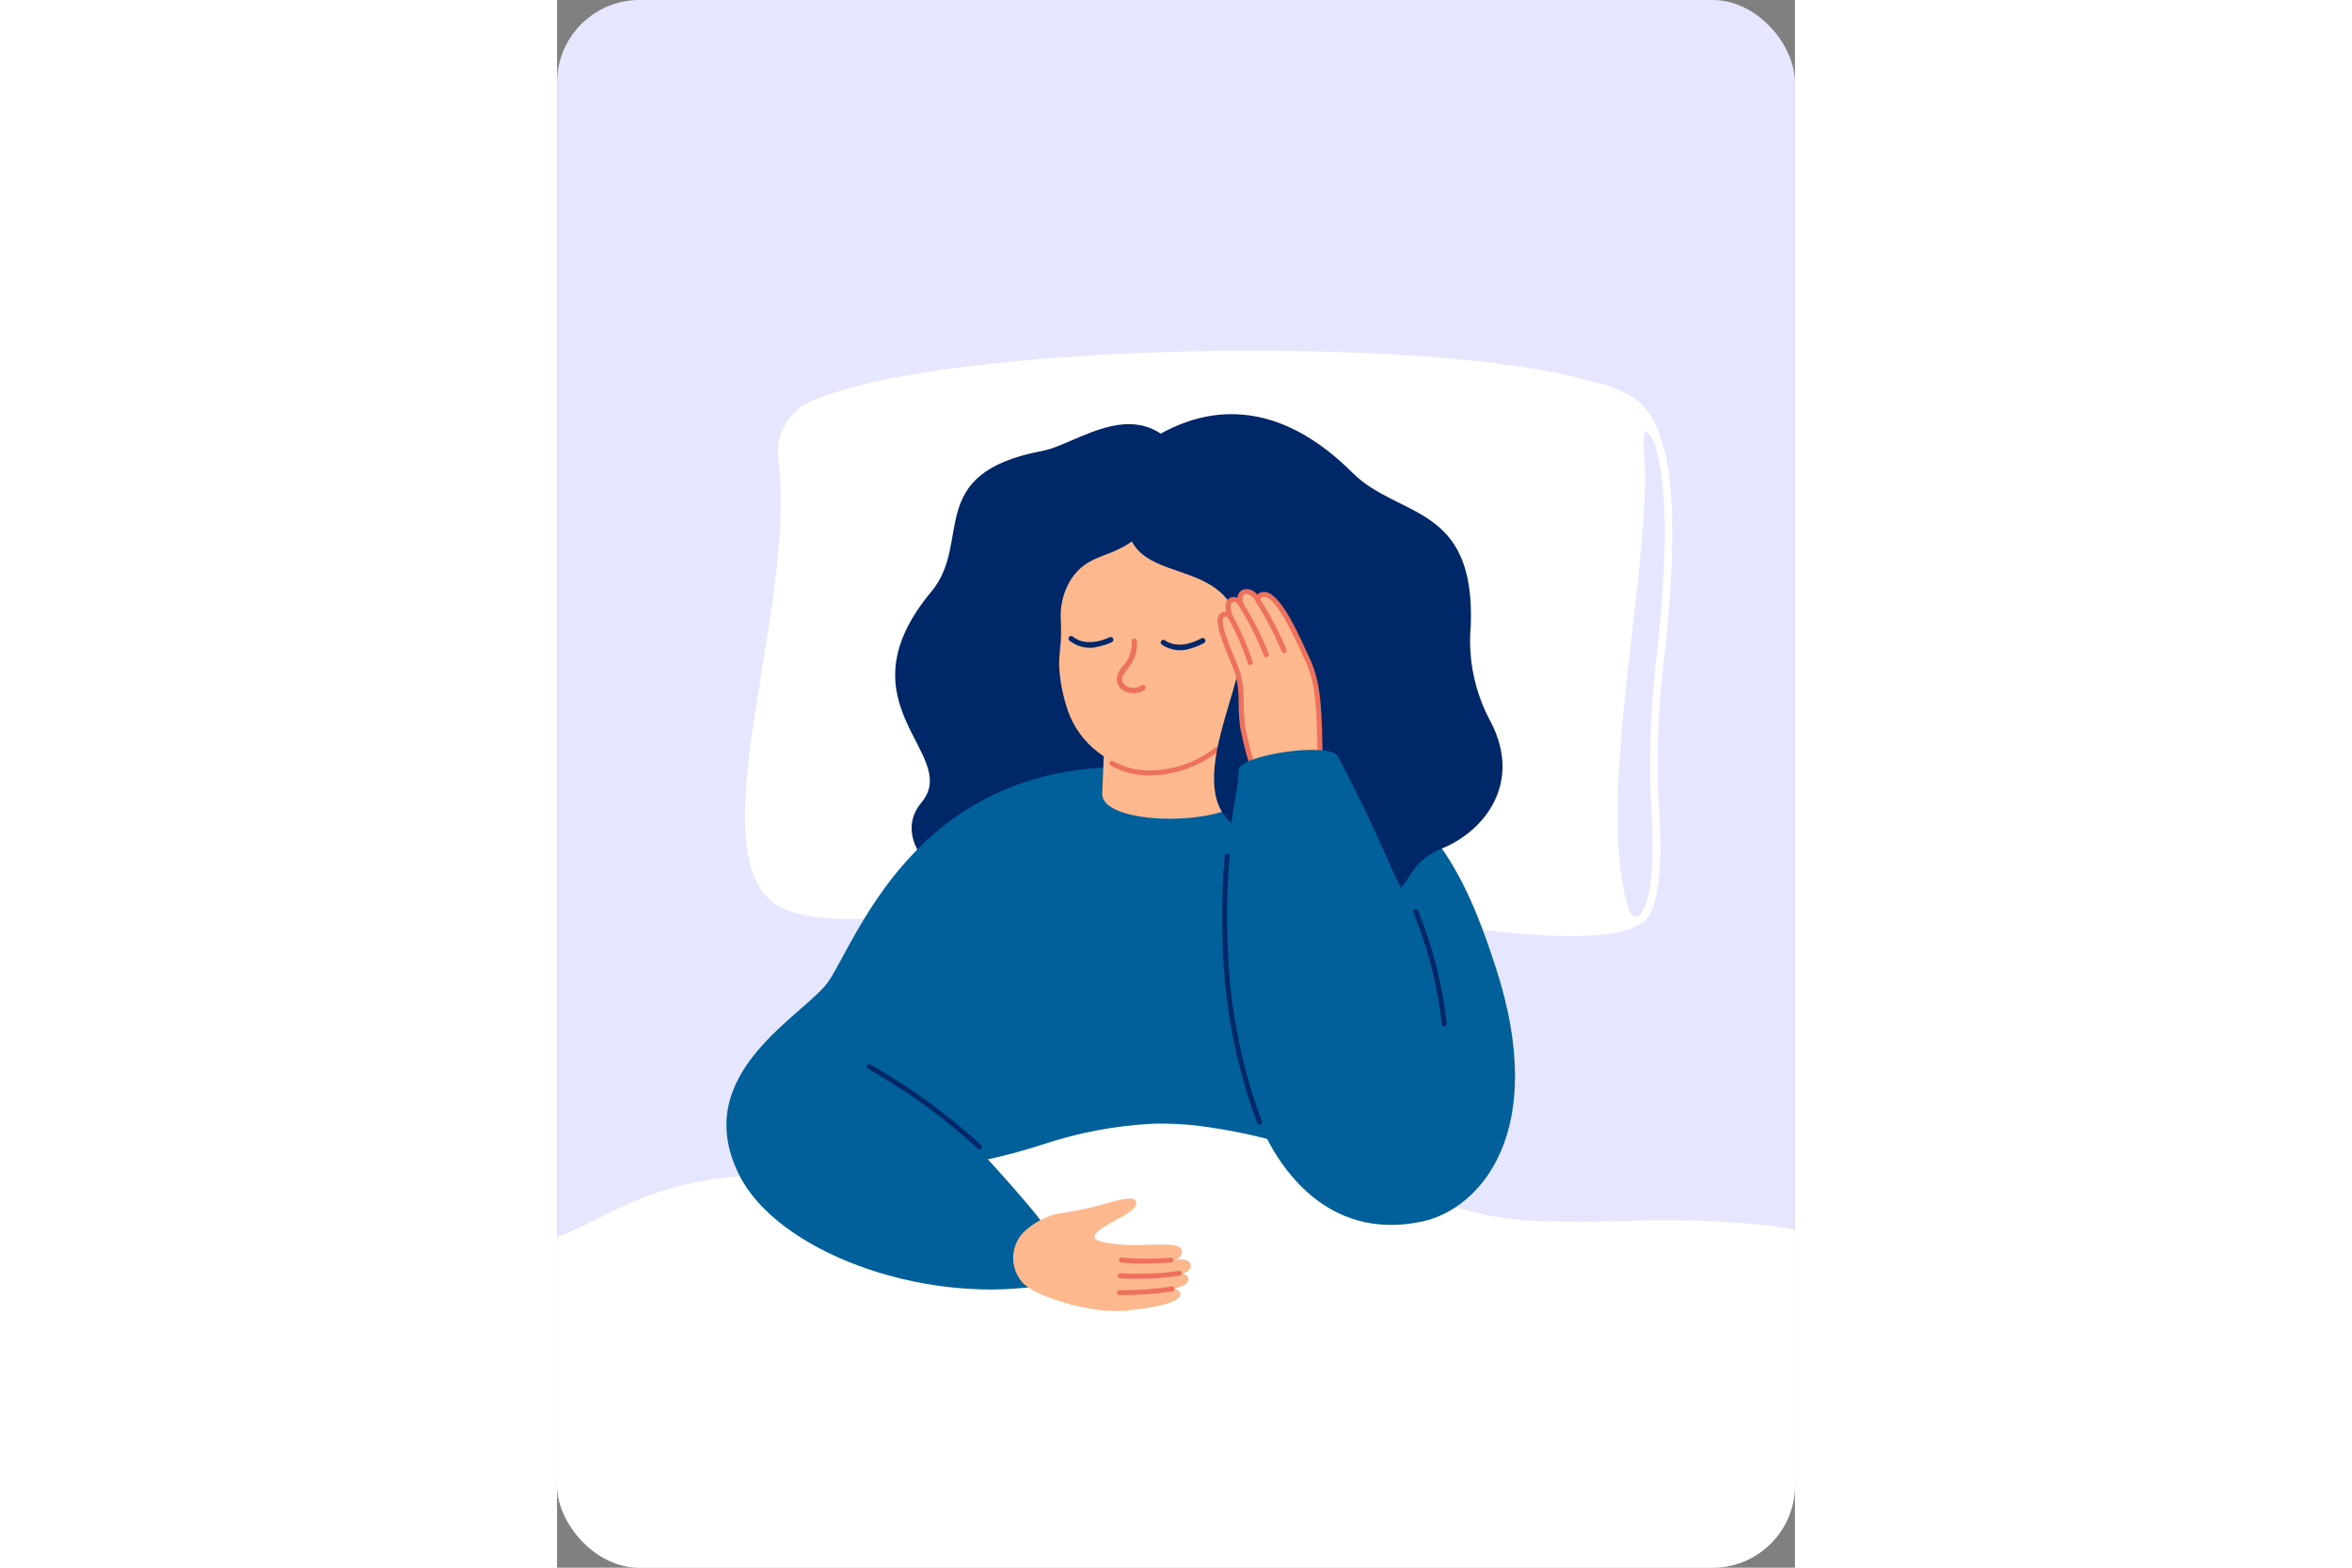 <svg width="300" height="200" viewBox="0 0 120 152" fill="none" xmlns="http://www.w3.org/2000/svg">
<rect x="0" y="0" width="120" height="152" fill="#808080" stroke="none"/>
<g clip-path="url(#clip0_252:2001)">
<path d="M120 0H0V152H120V0Z" fill="#E6E6FF"/>
<path d="M21.455 44.575C23.198 58.007 14.566 79.797 20.098 86.689C24.424 92.079 41.446 86.752 58.14 86.932C75.93 87.124 100.256 93.573 105.419 89.286C107.298 87.726 107.036 81.041 106.744 77.043C106.584 72.357 106.811 67.665 107.421 63.016C108.321 54.109 109.041 42.561 104.885 38.971C103.529 37.946 101.945 37.265 100.268 36.988C85.213 32.451 37.893 33.073 24.609 38.907C23.542 39.385 22.659 40.196 22.09 41.217C21.522 42.239 21.299 43.416 21.455 44.575ZM104.93 88.727L104.924 88.732C104.856 88.793 104.775 88.835 104.686 88.857C104.598 88.879 104.506 88.878 104.418 88.856C104.33 88.834 104.248 88.79 104.181 88.729C104.114 88.668 104.063 88.591 104.032 88.506C100.288 78.289 106.351 54.259 105.365 43.554C105.065 40.272 106.326 42.685 106.514 43.361C107.914 48.361 107.348 56.404 106.687 62.944C106.072 67.635 105.846 72.369 106.01 77.098C106.271 80.691 106.511 87.299 104.928 88.727H104.93Z" fill="white"/>
<path d="M76.109 77.942C58.663 100.077 28.609 85.835 35.333 77.796C39.253 73.113 27.119 68.359 36.294 57.349C40.313 52.527 35.508 45.902 47.042 43.718C51.186 42.933 58.663 35.854 62.772 49.059C64.612 54.974 76.109 77.942 76.109 77.942Z" fill="#002869"/>
<path d="M88.058 115.184C88.055 115.401 88.05 115.617 88.045 115.832C86.987 115.432 85.96 115.057 84.962 114.707C78.714 112.507 75.48 111.626 72.162 111.414C71.41 111.365 70.823 111.071 70.026 111.084C66.288 110.008 62.427 109.412 58.538 109.311C54.713 109.411 50.92 110.032 47.262 111.155C46.738 111.321 44.186 112.112 43.503 112.29C41.856 112.838 40.183 113.302 38.489 113.682L38.417 113.694C36.566 113.995 34.7 114.199 32.827 114.306C31.553 114.38 30.197 114.419 28.747 114.406H28.324L27.867 114.4C27.783 114.206 27.705 114 27.634 113.784C24.544 104.31 34.706 75.752 56.553 74.901C56.553 74.901 63.887 74.348 65.353 74.501C85.342 76.618 88.318 99.812 88.058 115.184Z" fill="#01609A"/>
<path d="M133.856 174.579C133.817 174.65 133.751 174.702 133.673 174.725C133.595 174.747 133.511 174.737 133.44 174.698C122.454 168.608 112.429 168.826 103.583 169.019C102.516 169.042 101.493 169.065 100.476 169.079L99.716 169.085H99.502C99.247 169.085 98.995 169.085 98.744 169.085C97.921 169.085 97.163 169.074 96.438 169.051C96.274 169.051 96.111 169.041 95.951 169.035C91.903 169.002 87.899 168.193 84.156 166.652L84.009 166.588L83.696 166.453C83.401 166.325 83.108 166.199 82.817 166.076C82.36 165.882 81.907 165.692 81.46 165.505C80.416 165.071 79.401 164.662 78.416 164.279C75.294 163.063 72.457 162.094 69.85 161.359C66.278 160.279 62.58 159.674 58.85 159.559C58.517 159.559 58.19 159.559 57.865 159.565C54.225 159.748 50.628 160.427 47.172 161.584C46.644 161.737 46.11 161.89 45.563 162.044C44.919 162.226 44.263 162.407 43.576 162.584C42.02 162.984 40.349 163.366 38.486 163.673L38.414 163.685C36.563 163.986 34.697 164.19 32.824 164.297C31.55 164.371 30.194 164.41 28.744 164.397H28.321L27.864 164.391C27.657 164.391 27.464 164.383 27.277 164.378H27.184C26.671 164.365 26.167 164.356 25.672 164.351C23.611 164.329 21.709 164.369 19.95 164.474C18.35 164.568 16.861 164.717 15.485 164.917C15.321 164.941 15.158 164.965 14.998 164.991C14.484 165.072 13.984 165.161 13.498 165.258C12.317 165.491 11.152 165.795 10.007 166.166C9.73 166.255 9.47 166.346 9.254 166.423C7.586 167.046 5.96 167.777 4.387 168.611C0.357 170.651 -3.471 172.589 -13.457 172.621C-14.649 172.621 -15.931 172.601 -17.308 172.548C-17.348 172.547 -17.388 172.538 -17.425 172.522C-17.462 172.505 -17.495 172.481 -17.523 172.452C-17.55 172.422 -17.572 172.387 -17.585 172.349C-17.599 172.311 -17.604 172.27 -17.602 172.23C-17.596 172.062 -17.454 121.93 -17.285 121.936C-4.52 122.436 -0.327 120.311 4.115 118.065C5.711 117.219 7.361 116.478 9.053 115.847C9.275 115.768 9.54 115.675 9.823 115.582L10.053 115.51C10.309 115.429 10.567 115.351 10.826 115.277C11.649 115.04 12.494 114.836 13.383 114.657C13.757 114.583 14.14 114.511 14.533 114.447L14.722 114.416L15.007 114.37C16.445 114.147 18.002 113.982 19.688 113.877C21.947 113.734 24.442 113.698 27.201 113.766H27.295L27.634 113.774L28.165 113.783H28.33H28.748C34.944 113.833 41.108 112.889 47.006 110.988C50.512 109.816 54.162 109.128 57.855 108.945C59.268 108.917 60.682 108.984 62.086 109.145C65.51 109.568 68.884 110.323 72.162 111.399C74.122 112.016 76.206 112.753 78.434 113.616C79.427 114.001 80.45 114.411 81.501 114.846C82.014 115.058 82.535 115.276 83.062 115.501L83.619 115.739L84.257 116.015L84.408 116.08C88.081 117.591 92.009 118.382 95.98 118.412C96.113 118.418 96.247 118.422 96.38 118.426C97.122 118.449 97.901 118.461 98.749 118.461C98.997 118.461 99.249 118.461 99.501 118.461H99.753L100.515 118.454C101.515 118.441 102.522 118.42 103.573 118.397C108.345 118.172 113.128 118.336 117.873 118.886C123.444 119.629 128.826 121.416 133.735 124.153C133.885 124.248 133.938 174.432 133.856 174.579Z" fill="white"/>
<path d="M17.681 113.97C21.361 121.27 35.06 126.401 46.619 124.699C44.764 120.041 47.719 122.368 47.119 118.742C47.032 118.218 41.709 112.269 40.311 110.87C40.853 110.698 60.784 108.425 64.781 108.202C70.227 107.902 76.214 111.625 84.964 114.702C85.964 115.053 86.992 115.428 88.048 115.827C88.054 115.612 88.058 115.396 88.061 115.179C88.321 99.807 85.345 76.614 65.356 74.499C63.886 74.343 56.695 74.399 56.695 74.399C35.495 73.438 29.432 90.239 26.423 94.999C24.322 98.329 12.61 103.921 17.681 113.97Z" fill="#01609A"/>
<path d="M66.788 105.145C68.972 113.184 74.631 120.445 83.914 118.426C89.379 117.238 96.234 109.863 90.992 93.785C87.719 83.749 83.128 72.985 65.424 73.009C62.952 73.009 69.124 87.26 66.351 87.409C65.797 87.438 65.264 87.492 64.751 87.571C64.587 87.595 64.425 87.622 64.266 87.651C64.216 88.544 64.18 89.519 64.166 90.556C64.098 95.123 65.07 98.821 66.788 105.145Z" fill="#01609A"/>
<path d="M64.214 63.312L66.847 76.671C66.847 80.099 52.864 80.358 52.853 76.982L53.126 69.873L64.214 63.312Z" fill="#FDB88E"/>
<path d="M68.413 62.671C68.055 70.371 61.929 75.602 56.391 74.618C54.73 74.362 53.178 73.629 51.925 72.509C50.672 71.389 49.77 69.929 49.33 68.307C48.969 67.142 48.752 65.937 48.684 64.719C48.676 64.593 48.672 64.468 48.671 64.344C48.671 63.999 48.696 63.66 48.725 63.319C48.754 62.978 48.791 62.619 48.825 62.246C48.871 61.655 48.853 61.028 48.846 60.311C48.719 58.928 49.025 57.541 49.721 56.339C51.946 52.665 55.396 54.977 58.51 49.031C60.515 45.2 68.717 56.137 68.413 62.671Z" fill="#FDB88E"/>
<path d="M52.487 62.691C52.001 62.828 51.49 62.846 50.996 62.742C50.502 62.639 50.04 62.418 49.65 62.098C49.604 62.049 49.579 61.983 49.58 61.916C49.581 61.849 49.609 61.784 49.656 61.736C49.704 61.689 49.769 61.662 49.836 61.661C49.904 61.66 49.969 61.685 50.018 61.731C50.07 61.782 51.205 62.848 53.549 61.799C53.581 61.783 53.615 61.773 53.65 61.771C53.685 61.769 53.721 61.773 53.754 61.785C53.787 61.797 53.818 61.815 53.844 61.839C53.87 61.863 53.891 61.892 53.905 61.924C53.92 61.956 53.927 61.991 53.928 62.027C53.928 62.062 53.922 62.097 53.908 62.13C53.895 62.162 53.875 62.192 53.849 62.217C53.824 62.241 53.794 62.26 53.761 62.273C53.353 62.46 52.926 62.6 52.487 62.691Z" fill="#002869"/>
<path d="M61.475 62.857C61.002 63.031 60.493 63.088 59.992 63.023C59.492 62.958 59.015 62.773 58.601 62.484C58.551 62.438 58.521 62.375 58.517 62.308C58.513 62.24 58.535 62.174 58.58 62.123C58.624 62.071 58.686 62.039 58.753 62.033C58.821 62.027 58.888 62.047 58.94 62.09C58.996 62.137 60.209 63.113 62.466 61.89C62.496 61.873 62.529 61.863 62.564 61.859C62.598 61.855 62.632 61.858 62.666 61.867C62.699 61.877 62.729 61.893 62.756 61.914C62.783 61.936 62.805 61.963 62.822 61.993C62.838 62.023 62.848 62.056 62.852 62.091C62.855 62.125 62.852 62.16 62.842 62.192C62.832 62.225 62.816 62.256 62.794 62.283C62.772 62.309 62.745 62.331 62.714 62.347C62.322 62.563 61.906 62.734 61.475 62.857Z" fill="#002869"/>
<path d="M56.031 67.205C55.727 67.229 55.421 67.183 55.138 67.069C54.917 66.988 54.721 66.851 54.569 66.671C54.417 66.492 54.313 66.276 54.269 66.045C54.259 65.762 54.31 65.48 54.419 65.218C54.527 64.957 54.691 64.722 54.899 64.529C55.083 64.313 55.244 64.078 55.381 63.829C55.629 63.307 55.739 62.73 55.702 62.153C55.704 62.084 55.734 62.019 55.785 61.972C55.835 61.925 55.902 61.9 55.971 61.903C56.04 61.905 56.105 61.935 56.153 61.985C56.199 62.036 56.224 62.103 56.222 62.172C56.257 62.822 56.128 63.47 55.848 64.058C55.696 64.341 55.515 64.607 55.308 64.852C54.992 65.252 54.719 65.599 54.781 65.957C54.812 66.101 54.879 66.234 54.976 66.345C55.073 66.456 55.196 66.54 55.335 66.589C55.546 66.675 55.775 66.708 56.003 66.687C56.23 66.666 56.449 66.59 56.641 66.467C56.668 66.444 56.7 66.427 56.735 66.418C56.769 66.408 56.805 66.405 56.841 66.41C56.876 66.414 56.91 66.426 56.941 66.445C56.971 66.463 56.998 66.488 57.019 66.517C57.039 66.546 57.054 66.579 57.061 66.614C57.068 66.649 57.068 66.685 57.061 66.72C57.054 66.755 57.039 66.789 57.019 66.818C56.998 66.847 56.971 66.872 56.941 66.89C56.671 67.075 56.357 67.184 56.031 67.205Z" fill="#ED715D"/>
<path d="M57.547 75.192C57.25 75.192 56.954 75.177 56.659 75.146C55.595 75.058 54.565 74.733 53.643 74.195C53.592 74.159 53.557 74.105 53.545 74.043C53.534 73.982 53.546 73.918 53.581 73.866C53.615 73.814 53.669 73.778 53.73 73.764C53.791 73.751 53.855 73.762 53.908 73.795C54.775 74.29 55.74 74.59 56.735 74.672C59.304 74.846 61.844 74.049 63.854 72.441C63.906 72.404 63.97 72.388 64.033 72.398C64.096 72.408 64.152 72.443 64.189 72.495C64.227 72.546 64.242 72.611 64.232 72.674C64.222 72.736 64.188 72.793 64.136 72.83C62.249 74.302 59.94 75.13 57.547 75.192Z" fill="#EE715D"/>
<path d="M53.484 46.15C53.484 46.15 64.124 32.876 77.114 45.842C81.554 50.274 89.02 48.805 88.576 60.642C88.281 63.888 88.957 67.147 90.518 70.008C93.573 75.884 89.951 80.574 85.767 82.276C81.896 83.85 83.001 86.602 79.614 87.358C74.563 88.486 73.414 81.71 69.014 81.178C59.287 80.004 65.756 68.603 66.247 63.817C66.283 63.469 66.332 63.117 66.378 62.758C66.458 61.65 66.254 60.54 65.784 59.533C63.419 53.698 54.584 56.921 55.225 49.301L53.484 46.15Z" fill="#002869"/>
<path d="M72.437 63.283C72.106 62.614 69.983 57.443 68.45 57.628C68.134 57.666 67.773 57.916 67.982 58.279C67.672 57.579 67.051 57.228 66.63 57.374C66.153 57.539 66.114 58.031 66.33 58.641C66.072 58.255 65.79 58.041 65.442 58.141C64.87 58.317 65.011 59.132 65.335 59.905C65.27 59.762 65.151 59.65 65.005 59.592C64.858 59.535 64.695 59.537 64.55 59.598C63.574 60.085 65.6 63.981 66.031 65.398C66.452 66.782 66.211 68.752 66.467 70.477C66.817 72.305 67.319 74.101 67.967 75.846L73.972 74.891C73.959 67.169 73.628 65.69 72.437 63.283Z" fill="#FDB88E"/>
<path d="M67.73 75.935C67.074 74.175 66.569 72.362 66.219 70.517C66.123 69.754 66.074 68.986 66.071 68.217C66.094 67.296 66.001 66.376 65.792 65.478C65.681 65.114 65.462 64.578 65.208 63.963C64.216 61.553 63.581 59.814 64.436 59.387C64.569 59.318 64.72 59.292 64.869 59.31C64.767 58.986 64.776 58.637 64.895 58.319C64.94 58.223 65.006 58.137 65.087 58.068C65.168 57.999 65.263 57.948 65.365 57.919C65.563 57.854 65.778 57.869 65.965 57.961C65.965 57.781 66.022 57.606 66.128 57.461C66.233 57.315 66.382 57.206 66.553 57.15C66.797 57.094 67.053 57.111 67.287 57.2C67.521 57.289 67.724 57.446 67.869 57.65C68.023 57.509 68.217 57.42 68.424 57.396C69.783 57.232 71.303 60.196 72.477 62.788C72.558 62.968 72.623 63.111 72.66 63.188C73.894 65.688 74.206 67.323 74.214 74.909C74.214 74.967 74.193 75.024 74.156 75.068C74.118 75.112 74.066 75.142 74.008 75.151L68.003 76.106C67.985 76.108 67.967 76.108 67.949 76.106C67.9 76.103 67.852 76.085 67.813 76.055C67.774 76.024 67.745 75.982 67.73 75.935ZM72.217 63.391C72.176 63.309 72.117 63.17 72.027 62.979C70.066 58.64 69.015 57.806 68.479 57.871C68.42 57.875 68.362 57.892 68.309 57.92C68.257 57.948 68.211 57.986 68.174 58.033C68.169 58.044 68.167 58.056 68.167 58.068C68.167 58.08 68.169 58.092 68.174 58.103C68.186 58.128 68.198 58.154 68.209 58.18C68.233 58.237 68.235 58.301 68.213 58.36C68.192 58.418 68.149 58.466 68.094 58.494C68.039 58.522 67.975 58.528 67.915 58.511C67.856 58.493 67.805 58.454 67.773 58.401C67.754 58.369 67.737 58.336 67.723 58.301C67.458 57.775 66.99 57.514 66.714 57.61C66.607 57.647 66.282 57.76 66.561 58.566C66.58 58.622 66.578 58.684 66.556 58.738C66.533 58.793 66.491 58.838 66.438 58.864C66.385 58.891 66.324 58.897 66.267 58.882C66.209 58.867 66.159 58.831 66.126 58.782C65.801 58.296 65.6 58.357 65.514 58.382C65.477 58.392 65.442 58.409 65.412 58.434C65.383 58.459 65.359 58.49 65.343 58.525C65.264 58.968 65.34 59.425 65.56 59.817C65.584 59.874 65.585 59.937 65.564 59.994C65.543 60.052 65.502 60.099 65.448 60.128C65.394 60.156 65.331 60.164 65.272 60.148C65.212 60.133 65.161 60.096 65.128 60.044C65.045 59.915 64.874 59.716 64.659 59.823C64.59 59.857 64.39 60.056 64.698 61.166C64.972 62.053 65.295 62.924 65.665 63.775C65.924 64.404 66.147 64.947 66.265 65.334C66.488 66.273 66.589 67.238 66.565 68.203C66.567 68.954 66.615 69.703 66.708 70.448C67.038 72.195 67.512 73.911 68.125 75.579L73.725 74.688C73.706 67.219 73.397 65.778 72.217 63.391Z" fill="#EE715D"/>
<path d="M65.33 59.909C66.088 61.29 66.713 62.739 67.197 64.238L65.33 59.909Z" fill="#FDB88E"/>
<path d="M67.181 64.483C67.221 64.486 67.26 64.478 67.297 64.462C67.333 64.446 67.365 64.421 67.39 64.389C67.414 64.358 67.431 64.321 67.438 64.282C67.445 64.242 67.442 64.202 67.43 64.164C66.94 62.65 66.308 61.185 65.543 59.789C65.528 59.76 65.507 59.733 65.482 59.712C65.456 59.691 65.427 59.675 65.395 59.665C65.364 59.655 65.33 59.652 65.297 59.656C65.264 59.66 65.232 59.67 65.204 59.686C65.175 59.703 65.149 59.724 65.129 59.751C65.109 59.777 65.095 59.807 65.087 59.84C65.078 59.872 65.077 59.905 65.082 59.938C65.087 59.971 65.099 60.002 65.117 60.03C65.866 61.397 66.484 62.831 66.964 64.313C66.979 64.36 67.008 64.401 67.046 64.431C67.085 64.462 67.132 64.48 67.181 64.483Z" fill="#EE715D"/>
<path d="M66.325 58.642C67.284 60.175 68.098 61.794 68.757 63.477L66.325 58.642Z" fill="#FDB88E"/>
<path d="M68.743 63.72C68.777 63.722 68.811 63.716 68.843 63.704C68.903 63.681 68.952 63.635 68.979 63.575C69.005 63.516 69.007 63.449 68.984 63.388C68.318 61.691 67.497 60.058 66.531 58.512C66.496 58.459 66.441 58.421 66.379 58.407C66.317 58.393 66.251 58.404 66.197 58.437C66.143 58.471 66.103 58.524 66.088 58.586C66.072 58.648 66.082 58.714 66.114 58.769C67.064 60.289 67.871 61.894 68.526 63.563C68.543 63.608 68.572 63.646 68.611 63.674C68.649 63.702 68.695 63.718 68.743 63.72Z" fill="#EE715D"/>
<path d="M67.95 58.218C68.923 59.766 69.768 61.391 70.476 63.076L67.95 58.218Z" fill="#FDB88E"/>
<path d="M70.461 63.32C70.502 63.323 70.544 63.315 70.581 63.297C70.619 63.28 70.651 63.253 70.675 63.219C70.7 63.186 70.715 63.146 70.72 63.105C70.725 63.064 70.719 63.023 70.704 62.984C69.991 61.284 69.14 59.645 68.159 58.084C68.142 58.056 68.121 58.031 68.094 58.011C68.068 57.992 68.039 57.977 68.007 57.969C67.975 57.962 67.942 57.96 67.91 57.965C67.877 57.97 67.847 57.981 67.819 57.999C67.791 58.016 67.767 58.038 67.748 58.065C67.729 58.092 67.715 58.122 67.708 58.154C67.701 58.186 67.7 58.219 67.706 58.251C67.712 58.283 67.724 58.314 67.742 58.341C68.708 59.877 69.546 61.489 70.249 63.161C70.265 63.205 70.294 63.243 70.332 63.272C70.369 63.3 70.414 63.317 70.461 63.32Z" fill="#EE715D"/>
<path d="M75.686 73.339C74.916 71.88 66.086 73.208 66.074 74.65C66.041 79.22 61.196 90.378 69.934 111.436L82.254 86.97C80.332 83.3 79.603 80.758 75.686 73.339Z" fill="#01609A"/>
<path d="M40.753 111.346C37.523 108.374 33.961 105.786 30.137 103.632C30.109 103.617 30.085 103.597 30.065 103.572C30.045 103.547 30.03 103.519 30.021 103.489C30.013 103.459 30.01 103.427 30.013 103.396C30.016 103.364 30.026 103.334 30.041 103.306C30.056 103.278 30.076 103.254 30.101 103.234C30.126 103.214 30.154 103.199 30.184 103.191C30.214 103.182 30.246 103.179 30.277 103.182C30.309 103.185 30.339 103.195 30.367 103.21C34.231 105.388 37.83 108.005 41.092 111.01C41.362 111.269 41.02 111.608 40.753 111.346Z" fill="#002869"/>
<path d="M85.961 99.504C85.908 99.495 85.86 99.469 85.824 99.429C85.787 99.39 85.765 99.339 85.761 99.286C85.359 95.575 84.435 91.939 83.015 88.486C82.99 88.427 82.99 88.361 83.014 88.302C83.038 88.243 83.084 88.196 83.143 88.171C83.202 88.146 83.268 88.146 83.327 88.17C83.386 88.194 83.433 88.24 83.458 88.299C84.898 91.8 85.835 95.488 86.241 99.252C86.244 99.284 86.24 99.315 86.23 99.345C86.221 99.375 86.205 99.403 86.185 99.427C86.164 99.451 86.139 99.471 86.111 99.486C86.083 99.5 86.052 99.509 86.021 99.511C86.001 99.511 85.981 99.509 85.961 99.504Z" fill="#002869"/>
<path d="M67.86 108.865C67.869 108.898 67.885 108.929 67.906 108.956C67.928 108.983 67.954 109.005 67.985 109.02C68.016 109.036 68.049 109.044 68.084 109.046C68.118 109.047 68.152 109.042 68.184 109.029C68.216 109.016 68.245 108.997 68.269 108.972C68.292 108.947 68.311 108.918 68.322 108.886C68.334 108.853 68.338 108.819 68.336 108.785C68.333 108.75 68.323 108.717 68.306 108.687C66.268 103.174 65.153 97.363 65.006 91.487C64.964 90.413 64.951 89.405 64.954 88.487C64.967 85.201 65.204 83.041 65.207 83.014C65.21 82.953 65.189 82.893 65.149 82.847C65.11 82.8 65.054 82.771 64.993 82.764C64.932 82.757 64.871 82.774 64.822 82.81C64.773 82.847 64.74 82.901 64.729 82.961C64.729 82.989 64.482 85.218 64.474 88.594C64.474 89.488 64.486 90.464 64.526 91.5C64.675 97.432 65.801 103.3 67.86 108.865Z" fill="#002869"/>
<path d="M61.427 122.695C61.427 122.344 61.076 121.995 60.027 122.11C60.134 122.082 60.233 122.029 60.317 121.958C60.401 121.886 60.468 121.796 60.513 121.695C60.557 121.594 60.579 121.485 60.576 121.374C60.573 121.264 60.545 121.156 60.495 121.057C60.025 120.357 56.526 120.817 55.113 120.706C53.934 120.613 52.399 120.482 52.107 120.014C51.99 118.814 56.751 117.664 56.077 116.406C55.877 116.025 54.646 116.23 52.636 116.857C51.246 117.217 49.836 117.497 48.413 117.695C47.187 118.014 46.067 118.649 45.163 119.536C44.58 120.171 44.245 120.993 44.217 121.855C44.189 122.716 44.471 123.558 45.011 124.229C46.066 125.646 51.362 127.219 54.464 127.114C55.164 127.09 60.377 126.673 60.423 125.499C60.433 125.238 60.233 125.015 59.723 124.947C60.817 124.707 61.197 124.447 61.197 123.983C61.197 123.749 60.963 123.573 60.641 123.483C61.053 123.376 61.427 123.142 61.427 122.695Z" fill="#FDB88E"/>
<path d="M56.845 122.513C56.119 122.524 55.393 122.488 54.672 122.406C54.609 122.397 54.552 122.363 54.514 122.312C54.475 122.261 54.459 122.197 54.468 122.134C54.477 122.071 54.511 122.014 54.562 121.976C54.612 121.937 54.677 121.921 54.74 121.93C56.318 122.081 57.907 122.081 59.485 121.93C59.516 121.928 59.548 121.932 59.578 121.942C59.608 121.952 59.635 121.967 59.659 121.988C59.683 122.008 59.703 122.034 59.717 122.062C59.731 122.09 59.739 122.121 59.742 122.152C59.744 122.184 59.74 122.215 59.73 122.245C59.72 122.275 59.705 122.303 59.684 122.327C59.663 122.35 59.638 122.37 59.61 122.384C59.582 122.398 59.551 122.407 59.52 122.409C58.445 122.487 57.557 122.513 56.845 122.513Z" fill="#EE715D"/>
<path d="M56.218 123.987C55.195 123.987 54.572 123.93 54.56 123.929C54.529 123.926 54.498 123.917 54.47 123.902C54.442 123.887 54.418 123.867 54.398 123.843C54.378 123.819 54.362 123.79 54.353 123.76C54.344 123.73 54.341 123.698 54.344 123.667C54.347 123.636 54.356 123.605 54.371 123.577C54.386 123.55 54.406 123.525 54.43 123.505C54.455 123.485 54.483 123.47 54.513 123.461C54.543 123.451 54.575 123.448 54.606 123.451C56.501 123.574 58.404 123.496 60.282 123.218C60.313 123.214 60.345 123.215 60.376 123.223C60.406 123.231 60.435 123.245 60.46 123.264C60.486 123.283 60.507 123.306 60.523 123.334C60.539 123.361 60.55 123.391 60.554 123.422C60.558 123.453 60.557 123.485 60.549 123.516C60.541 123.546 60.527 123.575 60.508 123.6C60.489 123.626 60.466 123.647 60.438 123.663C60.411 123.679 60.381 123.69 60.35 123.694C58.981 123.888 57.6 123.986 56.218 123.987Z" fill="#EE715D"/>
<path d="M54.506 125.572H54.485C54.424 125.567 54.366 125.538 54.325 125.492C54.285 125.445 54.263 125.385 54.265 125.323C54.274 125.094 54.5 125.092 54.585 125.091C56.252 125.107 57.918 124.991 59.566 124.742C59.597 124.736 59.629 124.736 59.66 124.742C59.691 124.748 59.72 124.76 59.746 124.778C59.773 124.795 59.795 124.818 59.813 124.844C59.83 124.87 59.843 124.9 59.849 124.931C59.855 124.962 59.855 124.993 59.849 125.024C59.843 125.055 59.831 125.085 59.813 125.111C59.795 125.137 59.773 125.16 59.747 125.177C59.721 125.195 59.691 125.207 59.66 125.213C57.982 125.461 56.287 125.581 54.59 125.571H54.505L54.506 125.572Z" fill="#EE715D"/>
</g>
<defs>
<clipPath id="clip0_252:2001">
<rect width="120" height="152" rx="8" fill="white"/>
</clipPath>
</defs>
</svg>
